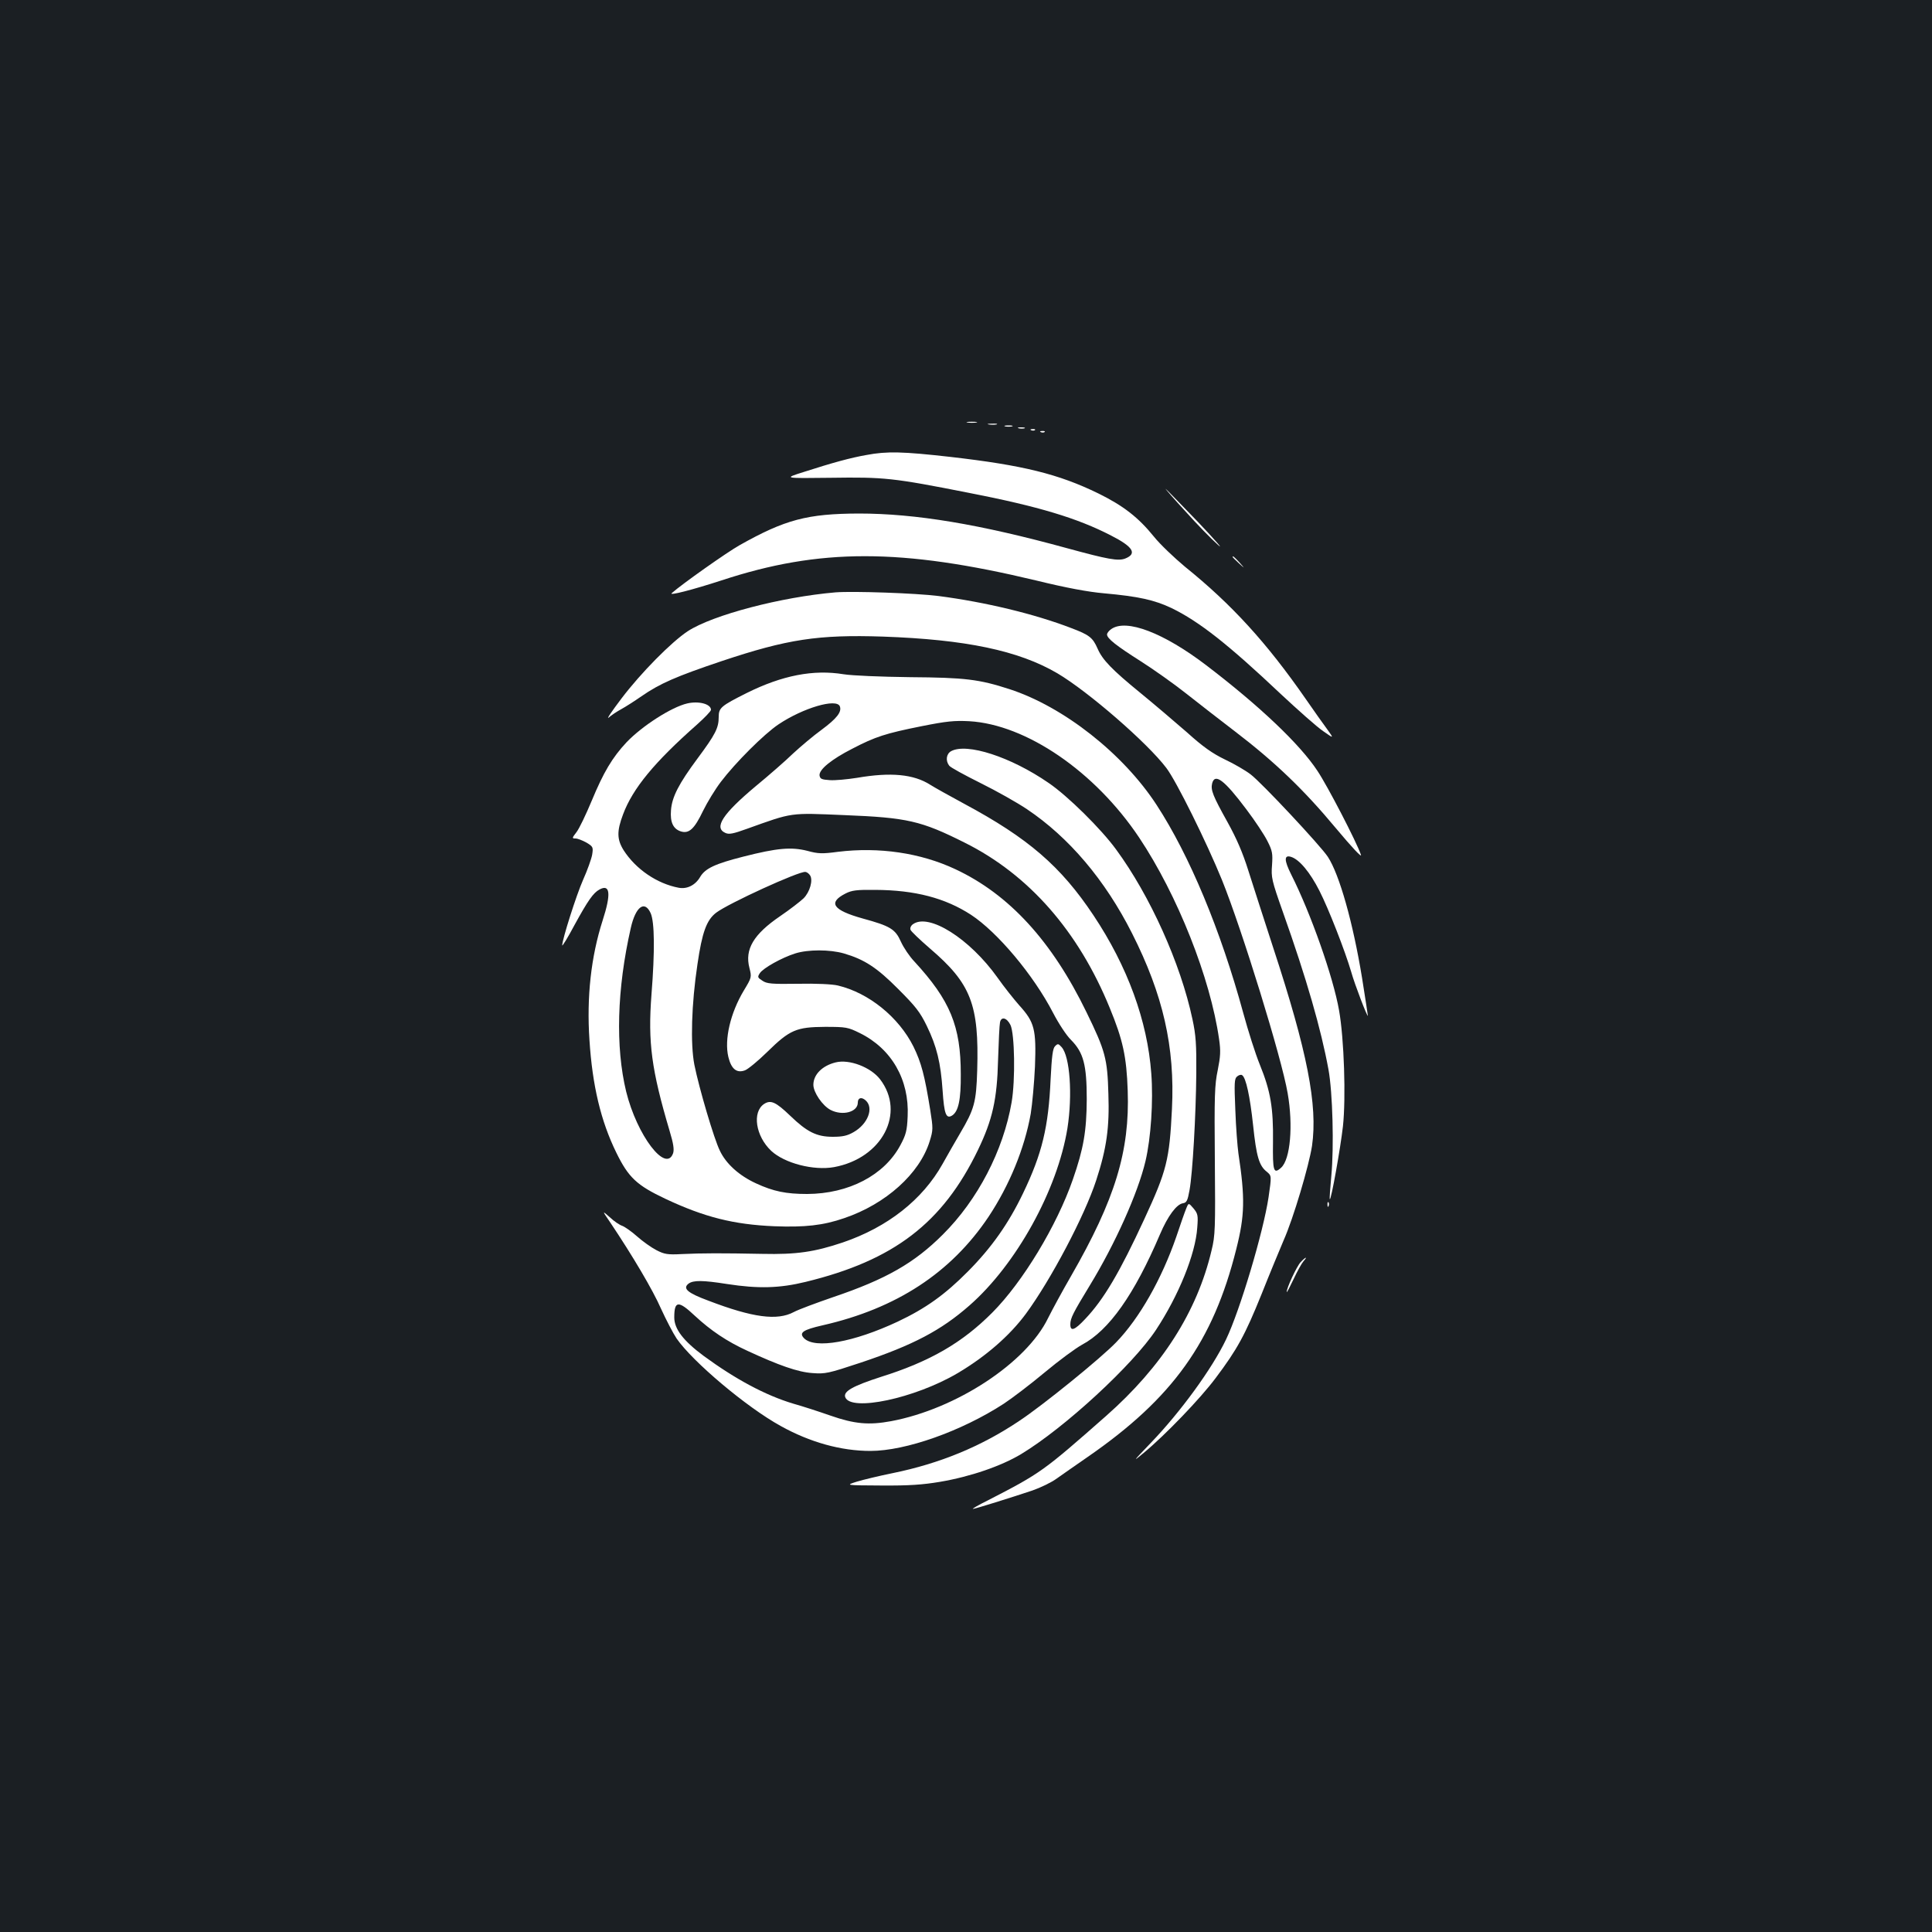<?xml version="1.0" standalone="no"?>
<!DOCTYPE svg PUBLIC "-//W3C//DTD SVG 20010904//EN"
 "http://www.w3.org/TR/2001/REC-SVG-20010904/DTD/svg10.dtd">
<svg version="1.0" xmlns="http://www.w3.org/2000/svg"
 width="1000pt" height="1000pt" viewBox="0 0 1000 1000"
 preserveAspectRatio="xMidYMid meet">
<rect width="100%" height="100%" fill="#1b1f23"/>
<g transform="translate(0,1000) scale(0.1,-0.1)"
fill="#ffffff" stroke="none">
<path d="M5008 7813 c12 -2 32 -2 45 0 12 2 2 4 -23 4 -25 0 -35 -2 -22 -4z"/>
<path d="M5118 7803 c12 -2 30 -2 40 0 9 3 -1 5 -23 4 -22 0 -30 -2 -17 -4z"/>
<path d="M5203 7793 c9 -2 25 -2 35 0 9 3 1 5 -18 5 -19 0 -27 -2 -17 -5z"/>
<path d="M5273 7783 c9 -2 23 -2 30 0 6 3 -1 5 -18 5 -16 0 -22 -2 -12 -5z"/>
<path d="M5338 7773 c7 -3 16 -2 19 1 4 3 -2 6 -13 5 -11 0 -14 -3 -6 -6z"/>
<path d="M5388 7763 c7 -3 16 -2 19 1 4 3 -2 6 -13 5 -11 0 -14 -3 -6 -6z"/>
<path d="M4485 7645 c-81 -14 -176 -40 -325 -88 -105 -33 -105 -33 139 -30
279 4 321 0 716 -78 360 -70 562 -131 736 -221 114 -58 136 -94 73 -119 -37
-14 -90 -4 -299 53 -455 125 -786 180 -1080 180 -266 -1 -381 -31 -617 -164
-66 -37 -298 -201 -351 -248 -17 -15 107 17 258 66 507 167 929 167 1630 -1
155 -38 269 -59 350 -66 177 -16 260 -34 350 -77 142 -69 293 -188 564 -444
90 -84 188 -171 219 -192 57 -40 57 -40 21 10 -20 27 -69 96 -109 154 -204
294 -385 492 -627 687 -55 46 -128 115 -160 155 -81 100 -158 160 -288 224
-207 101 -391 146 -765 189 -247 28 -330 30 -435 10z"/>
<path d="M6136 7353 c58 -65 134 -143 168 -173 33 -30 -13 23 -103 118 -91 94
-166 172 -168 172 -2 0 44 -53 103 -117z"/>
<path d="M6380 7117 c0 -2 15 -16 33 -33 32 -29 32 -29 3 4 -28 30 -36 37 -36
29z"/>
<path d="M4325 6934 c-282 -24 -636 -117 -765 -201 -85 -56 -243 -216 -343
-348 -50 -66 -80 -110 -66 -99 13 12 42 31 64 43 22 12 69 42 105 67 95 66
180 103 415 182 341 114 500 138 835 127 427 -15 702 -72 903 -190 159 -94
466 -360 564 -490 52 -68 209 -386 288 -580 103 -255 309 -921 340 -1104 29
-166 14 -342 -34 -385 -39 -35 -44 -19 -42 134 2 175 -12 261 -68 399 -23 56
-61 176 -86 268 -117 429 -278 815 -448 1076 -173 266 -482 509 -762 600 -157
51 -230 60 -515 62 -154 2 -298 8 -343 15 -157 26 -319 -6 -502 -97 -134 -67
-145 -77 -145 -124 0 -57 -17 -90 -109 -214 -98 -132 -133 -200 -138 -269 -5
-61 11 -96 50 -109 43 -14 71 12 116 106 22 45 63 112 92 150 75 99 224 248
299 298 127 85 300 136 317 93 11 -29 -16 -63 -94 -121 -43 -31 -109 -87 -148
-123 -38 -37 -125 -113 -193 -169 -172 -144 -218 -215 -158 -242 19 -9 40 -5
112 21 240 86 219 83 504 71 326 -13 397 -29 624 -143 331 -165 588 -458 750
-855 68 -165 87 -252 93 -428 11 -313 -65 -563 -294 -961 -44 -76 -97 -174
-118 -216 -112 -232 -476 -471 -813 -534 -114 -21 -188 -15 -314 29 -57 20
-143 48 -193 62 -143 43 -298 126 -463 247 -105 78 -152 139 -152 199 0 87 21
89 106 9 83 -77 166 -133 273 -182 162 -75 261 -110 336 -115 67 -5 81 -2 250
54 272 91 416 167 563 296 242 212 455 597 507 917 27 173 13 372 -30 420 -17
19 -20 19 -34 5 -12 -11 -17 -52 -23 -170 -11 -249 -44 -386 -143 -592 -75
-156 -162 -280 -285 -404 -119 -120 -218 -191 -364 -260 -229 -107 -427 -142
-484 -86 -28 29 -6 44 95 67 383 87 665 272 859 561 109 164 187 355 219 534
8 50 18 160 22 245 7 192 -2 229 -81 316 -29 33 -80 97 -113 144 -144 202
-356 336 -438 276 -10 -7 -16 -20 -12 -29 3 -8 48 -51 100 -96 213 -182 255
-290 245 -631 -5 -166 -15 -201 -88 -325 -26 -44 -67 -116 -91 -159 -104 -186
-285 -328 -517 -407 -146 -49 -239 -63 -417 -59 -208 4 -311 4 -415 -1 -75 -4
-91 -1 -132 20 -27 14 -72 46 -100 71 -29 26 -64 50 -77 55 -13 4 -42 23 -64
44 -41 36 -41 36 0 -24 118 -176 222 -352 264 -448 27 -59 63 -128 81 -155 83
-120 361 -355 539 -453 151 -84 312 -129 464 -129 183 0 471 102 690 244 44
29 140 102 213 163 73 61 160 125 193 143 139 74 270 259 403 571 41 96 86
156 119 161 19 3 24 13 34 68 16 88 33 386 35 605 1 149 -2 197 -20 280 -61
288 -220 640 -395 878 -77 106 -251 278 -350 345 -196 135 -423 208 -504 164
-25 -14 -30 -49 -10 -75 6 -9 80 -49 162 -90 83 -41 191 -102 240 -135 218
-146 405 -367 544 -642 161 -318 223 -589 207 -910 -13 -264 -27 -319 -143
-570 -127 -275 -210 -416 -306 -517 -55 -59 -77 -66 -77 -28 0 32 14 59 101
202 131 215 249 478 288 643 28 119 41 310 30 454 -20 272 -123 554 -299 818
-169 254 -338 400 -670 578 -74 40 -153 84 -175 98 -86 55 -205 66 -379 36
-51 -8 -114 -14 -141 -12 -42 3 -50 6 -53 24 -4 30 60 83 170 139 119 62 172
79 357 116 130 26 171 30 248 26 295 -17 651 -261 879 -602 199 -298 369 -728
414 -1044 9 -62 7 -89 -7 -160 -16 -75 -18 -133 -15 -468 3 -352 2 -388 -17
-465 -75 -318 -257 -602 -546 -857 -325 -286 -336 -295 -614 -438 -47 -23 -81
-43 -75 -43 11 0 199 59 307 95 43 15 99 42 125 61 26 19 99 69 162 113 440
304 649 596 769 1076 44 174 46 263 11 495 -5 36 -13 137 -16 225 -6 140 -5
162 9 173 9 8 21 11 26 7 20 -12 41 -110 57 -259 17 -162 31 -210 71 -241 25
-21 25 -21 9 -132 -27 -180 -148 -586 -220 -736 -72 -151 -236 -376 -391 -537
-92 -96 -95 -100 -35 -50 111 92 292 280 372 387 112 149 152 222 238 435 42
106 94 231 114 278 51 115 131 386 147 489 30 211 -24 487 -201 1026 -48 149
-107 329 -129 400 -29 92 -60 164 -107 249 -77 138 -88 167 -80 201 14 55 63
18 177 -134 44 -58 93 -132 109 -164 26 -51 28 -65 24 -125 -5 -63 -2 -78 56
-242 123 -346 198 -608 236 -815 22 -120 29 -402 15 -550 -6 -65 -10 -120 -8
-122 7 -6 55 263 68 377 16 147 6 454 -20 600 -30 172 -146 502 -248 704 -37
74 -37 102 -1 91 43 -13 98 -79 147 -175 48 -94 133 -312 165 -421 17 -62 85
-239 86 -226 0 5 -14 93 -30 195 -47 287 -117 535 -177 627 -39 59 -343 384
-400 427 -26 20 -86 55 -133 77 -64 31 -113 65 -197 141 -62 54 -170 146 -241
204 -147 120 -196 171 -221 229 -25 57 -43 71 -136 106 -192 74 -448 135 -687
166 -118 15 -441 26 -533 19z m905 -2239 c22 -45 26 -286 6 -401 -43 -249
-175 -504 -356 -684 -147 -147 -293 -231 -568 -324 -87 -30 -179 -64 -203 -77
-86 -46 -213 -29 -443 59 -108 40 -134 63 -102 88 25 18 72 18 199 -2 162 -25
272 -22 407 11 456 111 709 304 892 683 75 156 99 261 104 467 3 94 7 180 10
193 6 32 35 25 54 -13z"/>
<path d="M5752 6744 c-12 -8 -22 -21 -22 -28 0 -21 49 -59 175 -139 66 -42
172 -117 235 -167 63 -50 178 -139 255 -198 204 -156 355 -301 518 -497 87
-104 138 -158 131 -139 -22 65 -172 355 -225 434 -90 137 -298 335 -576 547
-219 167 -413 242 -491 187z"/>
<path d="M3557 6359 c-82 -19 -234 -117 -314 -201 -74 -79 -119 -155 -180
-302 -30 -72 -65 -145 -79 -163 -24 -31 -24 -33 -5 -33 11 0 36 -10 56 -21 35
-21 36 -24 30 -63 -4 -22 -25 -81 -47 -130 -35 -79 -108 -309 -108 -339 0 -7
29 40 63 104 70 128 98 168 130 185 55 30 61 -22 16 -161 -60 -187 -83 -396
-68 -618 15 -236 59 -420 139 -583 63 -129 106 -169 254 -239 202 -95 353
-133 563 -142 159 -6 253 4 363 42 215 73 390 230 442 398 18 58 18 66 3 161
-29 180 -46 245 -87 329 -76 152 -231 278 -391 316 -29 7 -113 11 -207 9 -136
-2 -161 0 -184 16 -25 16 -26 19 -13 39 17 26 113 80 183 102 66 21 179 21
252 0 106 -31 171 -73 282 -185 89 -89 112 -118 147 -190 52 -107 72 -190 82
-336 8 -120 18 -147 49 -128 33 21 46 82 45 214 0 249 -55 382 -240 583 -25
26 -56 72 -70 103 -29 65 -55 81 -198 120 -154 43 -181 82 -89 129 33 17 58
20 154 19 206 -1 362 -42 496 -129 137 -90 323 -311 425 -508 28 -54 69 -117
93 -140 64 -65 81 -128 81 -307 -1 -164 -16 -254 -72 -415 -83 -239 -259 -530
-416 -688 -155 -156 -321 -253 -575 -333 -149 -48 -198 -76 -187 -106 29 -76
359 -6 579 123 146 86 271 194 356 309 130 177 304 507 364 691 54 165 69 274
63 446 -5 184 -16 224 -113 423 -179 369 -401 611 -679 741 -181 85 -396 116
-608 90 -82 -11 -103 -10 -158 5 -83 21 -156 15 -332 -30 -146 -37 -197 -61
-223 -105 -25 -43 -68 -64 -111 -56 -112 21 -222 96 -285 194 -35 56 -36 99
-3 186 50 134 162 270 383 465 39 35 72 69 72 76 0 30 -63 47 -123 33z m636
-890 c16 -25 -1 -86 -34 -119 -17 -16 -71 -58 -121 -92 -138 -94 -184 -172
-159 -268 12 -48 12 -49 -29 -117 -69 -115 -102 -253 -80 -344 15 -62 43 -85
86 -69 16 6 68 49 115 95 117 115 151 129 299 130 110 0 119 -2 180 -32 165
-81 257 -242 248 -431 -3 -75 -9 -96 -38 -150 -83 -155 -267 -251 -482 -252
-109 0 -174 13 -265 55 -87 40 -155 101 -187 169 -30 60 -108 325 -132 445
-21 108 -15 314 16 520 24 165 47 229 97 267 63 48 430 216 462 211 8 -1 18
-9 24 -18z m-825 -196 c20 -46 22 -194 4 -421 -19 -248 0 -389 94 -706 20 -66
24 -96 18 -115 -37 -105 -187 92 -243 319 -56 231 -48 531 24 847 25 111 72
145 103 76z"/>
<path d="M4325 4501 c-69 -17 -115 -63 -115 -116 0 -39 47 -108 89 -130 62
-32 141 -11 141 38 0 25 19 31 41 11 43 -39 11 -122 -63 -164 -33 -19 -57 -24
-108 -24 -83 0 -133 25 -220 109 -75 72 -101 83 -135 61 -63 -42 -44 -167 37
-243 69 -64 219 -103 325 -84 249 46 372 280 238 455 -48 62 -159 105 -230 87z"/>
<path d="M6871 3764 c0 -11 3 -14 6 -6 3 7 2 16 -1 19 -3 4 -6 -2 -5 -13z"/>
<path d="M6140 3745 c-7 -16 -30 -82 -51 -145 -76 -220 -191 -423 -312 -548
-79 -82 -378 -325 -502 -407 -197 -132 -410 -220 -655 -270 -69 -14 -152 -34
-185 -44 -60 -19 -60 -19 127 -20 144 -1 213 4 303 19 159 27 318 82 421 144
226 137 577 461 697 642 117 177 205 393 214 530 5 64 3 72 -20 100 -25 29
-25 29 -37 -1z"/>
<path d="M6732 3467 c-20 -21 -73 -135 -72 -154 1 -5 16 26 36 67 19 41 42 82
51 92 24 27 10 22 -15 -5z"/>
</g>
</svg>
